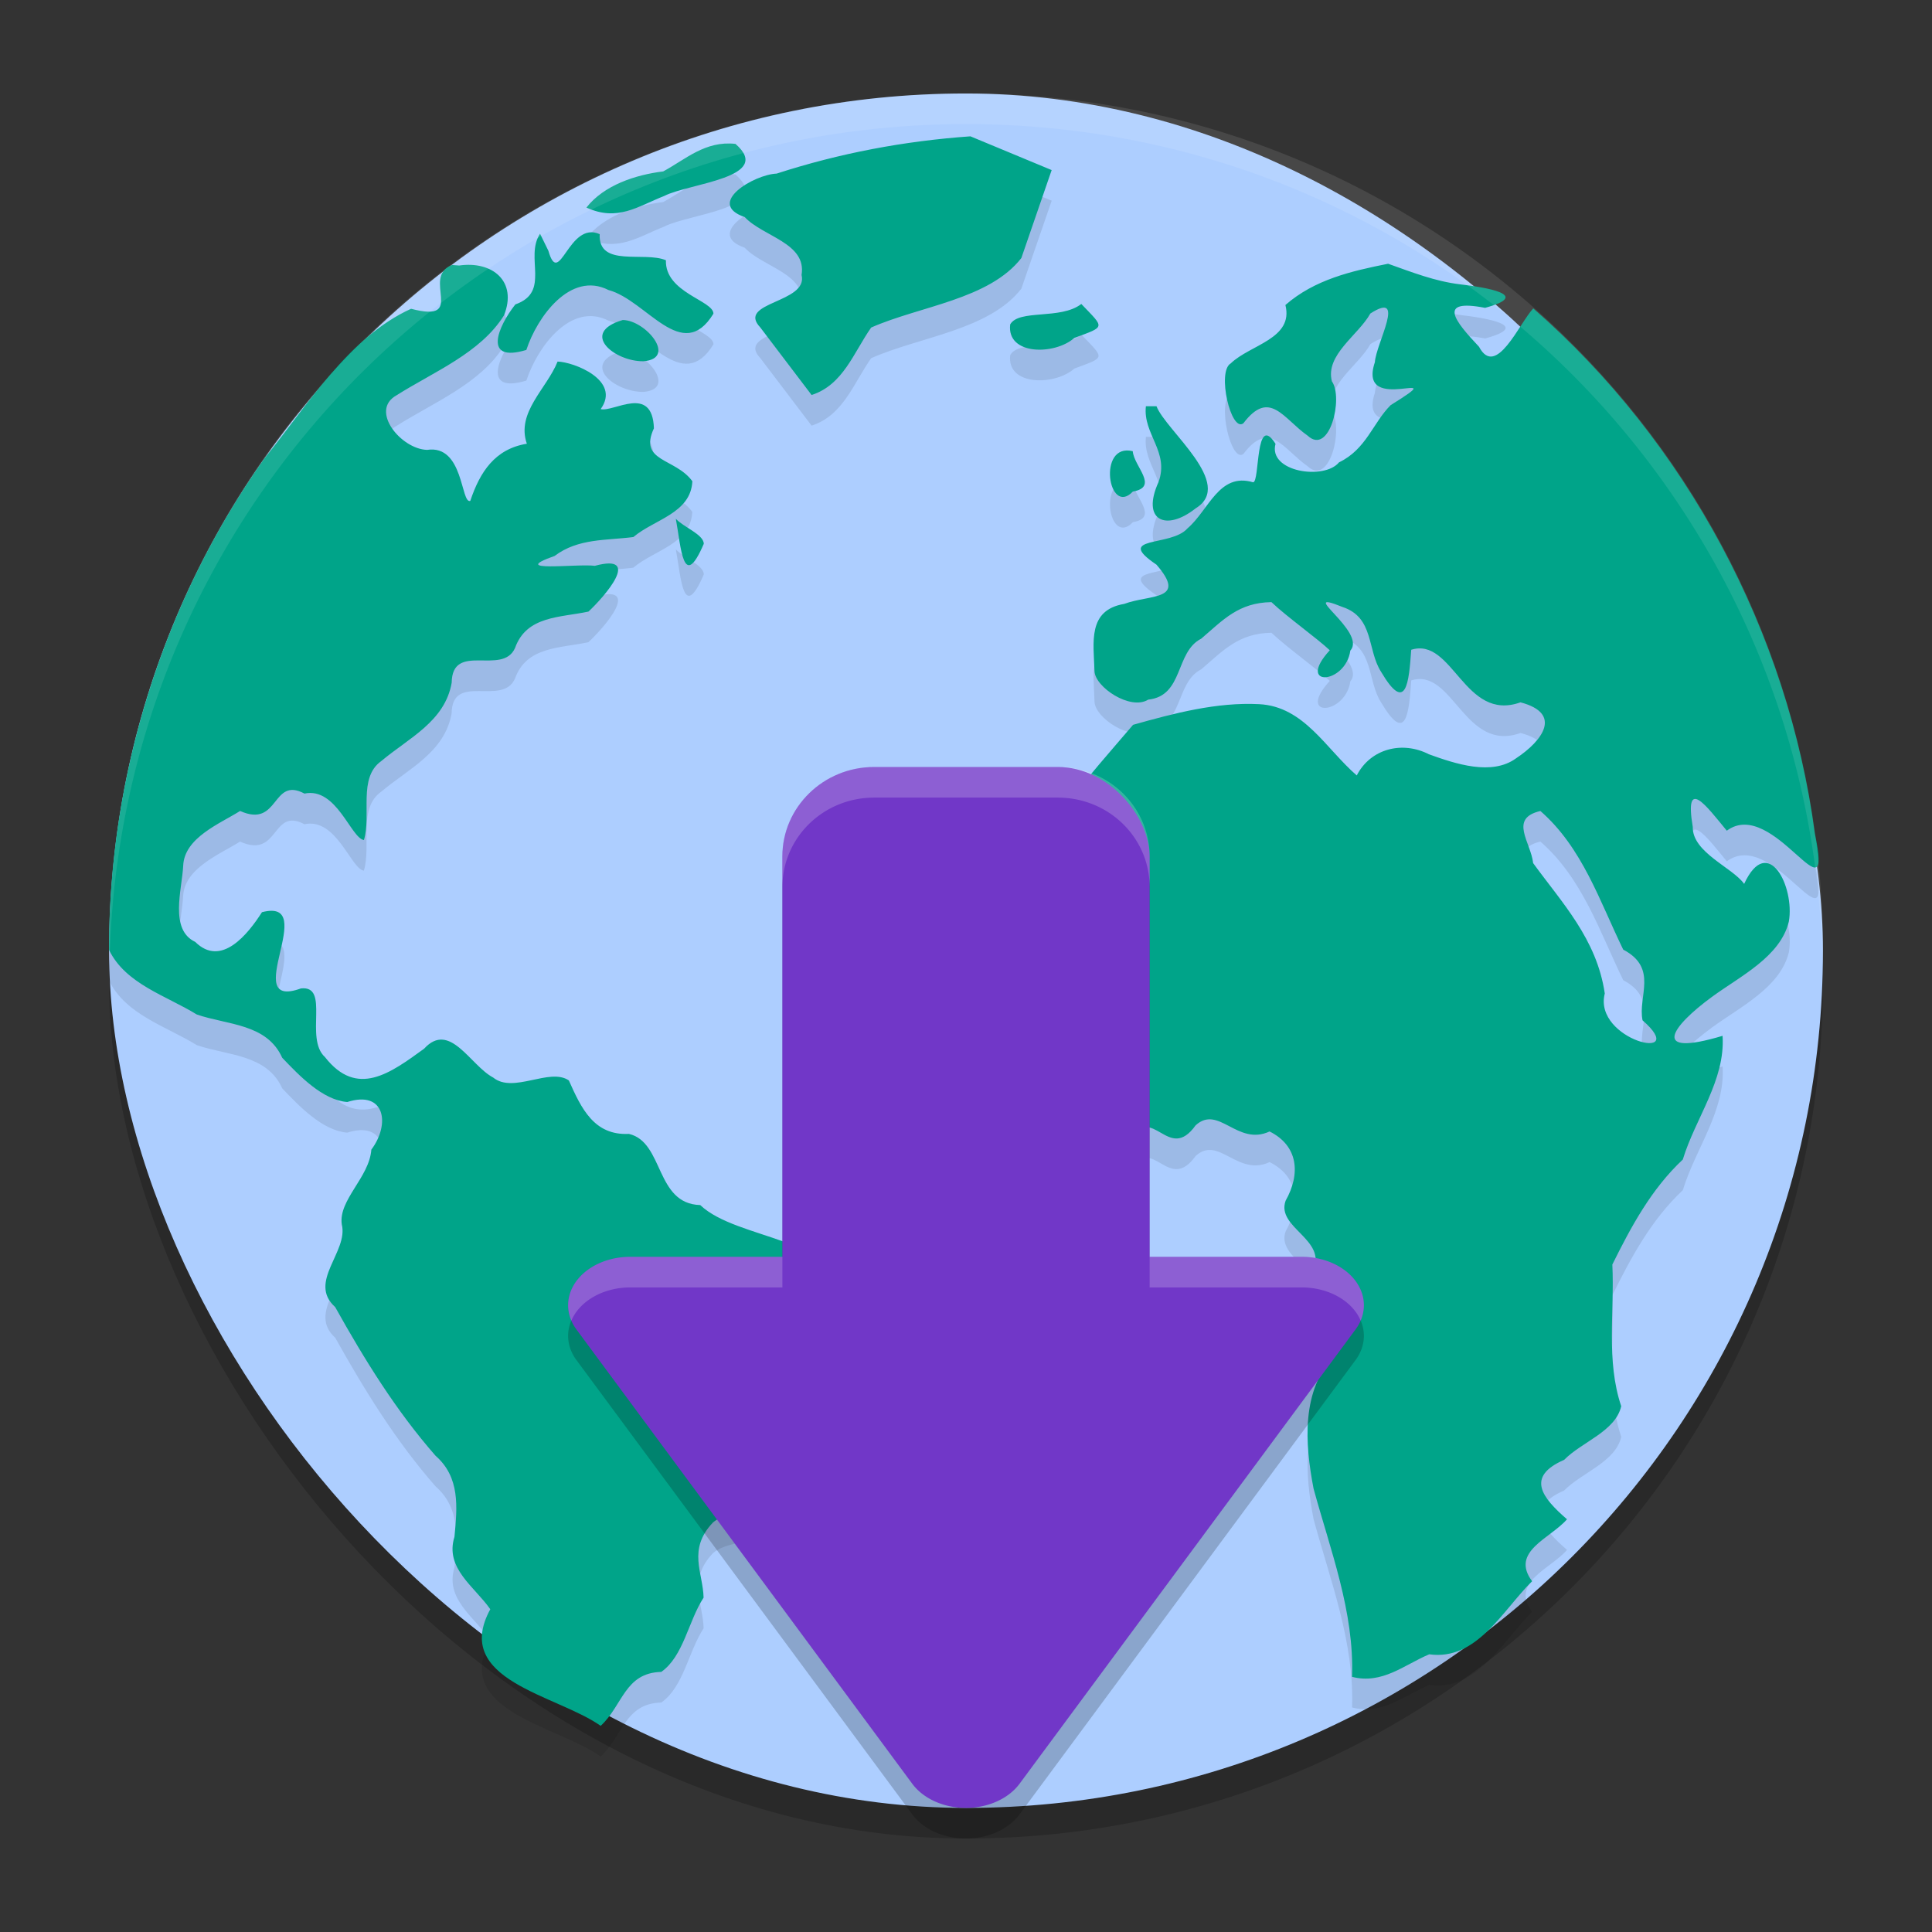 <?xml version="1.0" encoding="UTF-8" standalone="no"?>
<svg
   width="62"
   height="62"
   version="1"
   id="svg7"
   sodipodi:docname="awgg.svg"
   inkscape:version="1.4.2 (unknown)"
   xmlns:inkscape="http://www.inkscape.org/namespaces/inkscape"
   xmlns:sodipodi="http://sodipodi.sourceforge.net/DTD/sodipodi-0.dtd"
   xmlns="http://www.w3.org/2000/svg"
   xmlns:svg="http://www.w3.org/2000/svg">
  <rect width="100%" height="100%" fill="#333333" stroke="none"/>
  <defs
     id="defs7" />
  <sodipodi:namedview
     id="namedview7"
     pagecolor="#ffffff"
     bordercolor="#000000"
     borderopacity="0.25"
     inkscape:showpageshadow="2"
     inkscape:pageopacity="0.0"
     inkscape:pagecheckerboard="0"
     inkscape:deskcolor="#d1d1d1"
     showgrid="false"
     inkscape:zoom="11.921875"
     inkscape:cx="32"
     inkscape:cy="32"
     inkscape:current-layer="svg7">
    <inkscape:grid
       id="grid7"
       units="px"
       originx="0"
       originy="0"
       spacingx="1"
       spacingy="1"
       empcolor="#0099e5"
       empopacity="0.302"
       color="#0099e5"
       opacity="0.149"
       empspacing="5"
       enabled="true"
       visible="false" />
  </sodipodi:namedview>
  <g
     id="g7"
     transform="translate(-0.5,-1)">
    <rect
       style="opacity:0.2;stroke-width:0.982"
       width="55"
       height="55.018"
       x="4"
       y="4.982"
       rx="27.5"
       ry="27.509"
       id="rect1" />
    <rect
       style="fill:#adceff;stroke-width:0.982;fill-opacity:1"
       width="55"
       height="55.018"
       x="4"
       y="4"
       rx="27.5"
       ry="27.509"
       id="rect2" />
    <path
       style="opacity:0.1;stroke-width:0.982"
       d="m 31.642,6.358 c -2.121,0.15 -4.196,0.54 -6.219,1.196 -0.722,0.028 -2.291,0.958 -1.025,1.395 0.589,0.63 1.995,0.83 1.825,1.858 0.227,0.904 -2.101,0.863 -1.326,1.682 0.549,0.723 1.099,1.447 1.648,2.17 1.015,-0.326 1.349,-1.365 1.912,-2.165 1.567,-0.691 3.784,-0.9 4.819,-2.23 C 33.601,9.322 33.926,8.381 34.25,7.44 33.381,7.079 32.512,6.719 31.642,6.358 Z M 24.101,6.599 C 23.13,6.495 22.508,7.092 21.783,7.484 20.89,7.593 19.881,7.925 19.318,8.644 20.32,9.098 20.951,8.614 21.815,8.271 22.618,7.859 25.348,7.688 24.101,6.599 Z M 17.831,9.485 c -0.5,0.763 0.351,1.867 -0.792,2.267 -0.564,0.714 -1.057,1.887 0.353,1.461 0.345,-1.059 1.416,-2.543 2.636,-1.923 1.228,0.33 2.365,2.395 3.368,0.759 -4.09e-4,-0.425 -1.56,-0.674 -1.525,-1.715 -0.694,-0.298 -2.177,0.243 -2.126,-0.839 C 18.742,9.05 18.453,11.269 18.098,10.029 18.009,9.848 17.92,9.666 17.831,9.485 Z m 27.215,0.962 c -1.187,0.237 -2.359,0.508 -3.295,1.324 0.272,1.087 -1.13,1.27 -1.754,1.874 -0.452,0.255 0.008,2.228 0.405,1.922 0.843,-1.112 1.279,-0.153 2.063,0.397 0.705,0.655 1.153,-1.217 0.778,-1.744 -0.22,-0.851 0.849,-1.48 1.234,-2.176 1.176,-0.755 0.182,0.963 0.145,1.563 -0.594,1.772 2.634,0.053 0.506,1.378 -0.571,0.57 -0.78,1.415 -1.657,1.836 -0.474,0.578 -2.281,0.307 -2.037,-0.595 -0.66,-1.035 -0.497,1.245 -0.721,1.234 -1.094,-0.326 -1.419,0.895 -2.105,1.48 -0.525,0.603 -2.378,0.229 -0.995,1.163 1.009,1.165 -0.201,0.949 -1.036,1.26 -1.18,0.203 -0.982,1.231 -0.952,2.159 0.018,0.511 1.15,1.27 1.724,0.913 1.145,-0.123 0.856,-1.529 1.702,-1.957 0.703,-0.602 1.196,-1.157 2.252,-1.172 0.487,0.465 1.472,1.165 1.872,1.545 -1.102,1.202 0.506,1.104 0.66,0.009 0.544,-0.603 -1.791,-2.021 -0.251,-1.398 1.019,0.336 0.785,1.378 1.238,2.081 0.806,1.363 0.892,0.346 0.967,-0.708 1.339,-0.421 1.702,2.333 3.507,1.687 1.353,0.356 0.712,1.231 -0.142,1.796 -0.78,0.569 -1.943,0.179 -2.799,-0.13 -0.847,-0.435 -1.868,-0.186 -2.314,0.68 -0.99,-0.855 -1.69,-2.212 -3.128,-2.287 -1.362,-0.071 -2.736,0.292 -4.05,0.662 -1.456,1.709 -3.031,3.374 -3.709,5.558 -0.704,0.866 0.804,1.384 -0.342,2.172 -0.798,0.745 0.272,1.666 0.437,2.502 0.859,1.019 2.176,4.371 3.502,3.074 0.747,-1.18 1.242,0.773 2.119,-0.453 0.739,-0.675 1.337,0.678 2.373,0.197 0.921,0.459 1.001,1.36 0.515,2.222 -0.313,0.875 1.354,1.235 0.88,2.256 -0.224,0.999 0.214,1.847 0.71,2.681 -1.103,1.151 -0.97,2.857 -0.694,4.299 0.539,1.978 1.312,3.961 1.235,6.043 0.966,0.253 1.679,-0.387 2.478,-0.723 1.525,0.216 2.354,-1.412 3.301,-2.345 -0.711,-0.956 0.584,-1.369 1.12,-1.988 -0.801,-0.693 -1.332,-1.366 -0.092,-1.907 0.572,-0.581 1.644,-0.91 1.832,-1.721 -0.493,-1.469 -0.212,-3.029 -0.285,-4.547 0.607,-1.225 1.252,-2.423 2.261,-3.369 0.402,-1.328 1.369,-2.545 1.276,-3.97 -2.352,0.704 -1.642,-0.299 -0.338,-1.252 0.904,-0.663 2.19,-1.282 2.465,-2.414 0.197,-1.116 -0.675,-2.85 -1.434,-1.21 -0.369,-0.523 -1.667,-1.008 -1.649,-1.828 -0.278,-1.655 0.447,-0.661 1.092,0.121 1.5,-1.112 3.458,3.07 2.825,0.086 -0.858,-6.459 -4.132,-12.561 -9.036,-16.847 -0.448,0.478 -1.197,2.259 -1.74,1.231 -0.769,-0.816 -1.372,-1.552 0.194,-1.249 1.535,-0.417 0.006,-0.659 -0.799,-0.754 -0.807,-0.094 -1.555,-0.39 -2.315,-0.659 z m -30.038,0.04 c -1.015,0.391 0.506,1.883 -1.315,1.405 -1.996,0.905 -3.325,3.1 -4.712,4.809 -3.236,4.574 -4.995,10.164 -4.981,15.766 0.531,1.096 1.838,1.468 2.817,2.073 0.994,0.34 2.246,0.289 2.741,1.388 0.553,0.58 1.296,1.357 2.087,1.42 1.215,-0.389 1.386,0.712 0.773,1.528 -0.066,0.893 -1.06,1.613 -0.949,2.398 0.221,0.88 -1.107,1.849 -0.212,2.654 0.941,1.683 1.948,3.318 3.221,4.771 0.792,0.694 0.698,1.649 0.607,2.603 -0.314,1.008 0.639,1.592 1.15,2.323 -1.246,2.286 2.129,2.743 3.542,3.742 0.71,-0.65 0.767,-1.701 1.945,-1.731 0.715,-0.501 0.867,-1.631 1.358,-2.383 -0.016,-0.798 -0.527,-1.544 0.303,-2.414 0.625,-0.528 1.915,-0.176 2.148,-1.278 0.849,-0.875 0.162,-2.088 0.162,-3.15 0.66,-0.904 1.798,-1.598 1.672,-2.847 0.143,-1.863 -3.21,-1.779 -4.392,-2.909 -1.452,-0.042 -1.159,-2.021 -2.289,-2.284 -1.122,0.056 -1.53,-0.823 -1.928,-1.716 -0.618,-0.422 -1.782,0.435 -2.429,-0.093 -0.733,-0.386 -1.39,-1.826 -2.215,-0.926 -1.085,0.787 -2.153,1.587 -3.183,0.269 -0.668,-0.602 0.171,-2.311 -0.774,-2.203 -2.018,0.73 0.64,-2.933 -1.25,-2.447 -0.448,0.702 -1.306,1.784 -2.141,0.954 -0.838,-0.394 -0.425,-1.677 -0.387,-2.445 0.036,-0.899 1.173,-1.347 1.826,-1.756 1.267,0.567 1.007,-1.122 2.066,-0.558 1.027,-0.219 1.491,1.43 1.908,1.491 0.245,-0.812 -0.197,-1.999 0.556,-2.534 0.88,-0.741 2.042,-1.268 2.26,-2.514 0.018,-1.33 1.632,-0.209 2.033,-1.115 0.369,-1.038 1.447,-0.973 2.357,-1.169 0.498,-0.462 1.749,-1.885 0.203,-1.468 -0.563,-0.076 -2.829,0.226 -1.29,-0.317 0.758,-0.574 1.677,-0.494 2.528,-0.607 0.67,-0.568 1.842,-0.758 1.893,-1.791 -0.556,-0.757 -1.734,-0.613 -1.234,-1.698 -0.048,-1.42 -1.298,-0.508 -1.709,-0.616 0.667,-0.928 -0.867,-1.513 -1.382,-1.526 -0.35,0.875 -1.334,1.63 -0.987,2.637 -1.026,0.167 -1.506,0.909 -1.815,1.834 -0.308,0.107 -0.208,-1.814 -1.385,-1.637 -0.831,-0.02 -1.859,-1.261 -0.984,-1.75 1.2,-0.76 2.692,-1.354 3.451,-2.567 0.436,-1.087 -0.368,-1.754 -1.44,-1.599 l -0.149,-0.011 z m 20.193,1.251 c -0.662,0.515 -2,0.159 -2.282,0.656 -0.119,1.002 1.437,0.987 2.059,0.433 1.016,-0.376 0.97,-0.307 0.223,-1.09 z m -14.714,0.514 c -1.408,0.414 -0.257,1.337 0.662,1.324 1.096,-0.088 0.076,-1.316 -0.662,-1.324 z m 16.787,2.767 c -0.101,0.897 0.761,1.457 0.405,2.434 -0.56,1.231 0.233,1.601 1.191,0.844 1.279,-0.783 -0.958,-2.497 -1.256,-3.278 -0.113,0 -0.226,0 -0.34,0 z m -0.422,1.443 c -1.149,-0.283 -0.785,2.123 0.004,1.295 0.85,-0.148 0.034,-0.804 -0.004,-1.295 z M 22.189,18.629 c 0.169,0.912 0.229,2.358 0.897,0.805 -9.41e-4,-0.302 -0.66,-0.538 -0.897,-0.805 z m 27.744,9.378 c 1.35,1.178 1.897,2.884 2.659,4.449 1.133,0.595 0.462,1.505 0.62,2.269 1.577,1.381 -1.597,0.646 -1.212,-0.861 -0.257,-1.75 -1.381,-2.918 -2.299,-4.184 -0.072,-0.67 -0.791,-1.434 0.232,-1.672 z"
       id="path2" />
    <path
       style="fill:#00a489;stroke-width:0.982;fill-opacity:1"
       d="m 31.642,5.375 c -2.121,0.15 -4.196,0.54 -6.219,1.196 -0.722,0.028 -2.291,0.958 -1.025,1.395 0.589,0.63 1.995,0.83 1.825,1.858 0.227,0.904 -2.101,0.863 -1.326,1.682 0.549,0.723 1.099,1.447 1.648,2.17 1.015,-0.326 1.349,-1.365 1.912,-2.165 1.567,-0.691 3.784,-0.9 4.819,-2.23 0.324,-0.941 0.649,-1.882 0.973,-2.823 C 33.381,6.097 32.512,5.736 31.642,5.375 Z M 24.101,5.617 C 23.13,5.512 22.508,6.11 21.783,6.501 c -0.893,0.109 -1.902,0.442 -2.464,1.16 1.002,0.455 1.632,-0.03 2.497,-0.373 0.803,-0.411 3.533,-0.583 2.286,-1.671 z m -6.271,2.885 c -0.5,0.763 0.351,1.867 -0.792,2.267 -0.564,0.714 -1.057,1.887 0.353,1.461 0.345,-1.059 1.416,-2.543 2.636,-1.923 1.228,0.33 2.365,2.395 3.368,0.759 C 23.395,10.642 21.835,10.393 21.87,9.352 21.176,9.055 19.693,9.596 19.745,8.514 18.742,8.068 18.453,10.287 18.098,9.047 18.009,8.865 17.92,8.684 17.831,8.502 Z m 27.215,0.962 c -1.187,0.237 -2.359,0.508 -3.295,1.324 0.272,1.087 -1.13,1.27 -1.754,1.874 -0.452,0.255 0.008,2.228 0.405,1.922 0.843,-1.112 1.279,-0.153 2.063,0.397 0.705,0.655 1.153,-1.217 0.778,-1.744 -0.22,-0.851 0.849,-1.48 1.234,-2.176 1.176,-0.755 0.182,0.963 0.145,1.563 -0.594,1.772 2.634,0.053 0.506,1.378 -0.571,0.57 -0.78,1.415 -1.657,1.836 -0.474,0.578 -2.281,0.307 -2.037,-0.595 -0.66,-1.035 -0.497,1.245 -0.721,1.234 -1.094,-0.326 -1.419,0.895 -2.105,1.48 -0.525,0.603 -2.378,0.229 -0.995,1.163 1.009,1.165 -0.201,0.949 -1.036,1.26 -1.18,0.203 -0.982,1.231 -0.952,2.159 0.018,0.511 1.15,1.27 1.724,0.913 1.145,-0.123 0.856,-1.529 1.702,-1.957 0.703,-0.602 1.196,-1.157 2.252,-1.172 0.487,0.465 1.472,1.165 1.872,1.545 -1.102,1.202 0.506,1.104 0.66,0.009 0.544,-0.603 -1.791,-2.021 -0.251,-1.398 1.019,0.336 0.785,1.378 1.238,2.081 0.806,1.363 0.892,0.346 0.967,-0.708 1.339,-0.421 1.702,2.333 3.507,1.687 1.353,0.356 0.712,1.231 -0.142,1.796 -0.78,0.569 -1.943,0.179 -2.799,-0.13 -0.847,-0.435 -1.868,-0.186 -2.314,0.68 -0.99,-0.855 -1.69,-2.212 -3.128,-2.287 -1.362,-0.071 -2.736,0.292 -4.05,0.662 -1.456,1.709 -3.031,3.374 -3.709,5.558 -0.704,0.866 0.804,1.384 -0.342,2.172 -0.798,0.745 0.272,1.666 0.437,2.502 0.859,1.019 2.176,4.371 3.502,3.074 0.747,-1.18 1.242,0.773 2.119,-0.453 0.739,-0.675 1.337,0.678 2.373,0.197 0.921,0.459 1.001,1.36 0.515,2.222 -0.313,0.875 1.354,1.235 0.88,2.256 -0.224,0.999 0.214,1.847 0.71,2.681 -1.103,1.151 -0.97,2.857 -0.694,4.299 0.539,1.978 1.312,3.961 1.235,6.043 0.966,0.253 1.679,-0.387 2.478,-0.723 1.525,0.216 2.354,-1.412 3.301,-2.345 -0.711,-0.956 0.584,-1.369 1.12,-1.988 -0.801,-0.693 -1.332,-1.366 -0.092,-1.907 0.572,-0.581 1.644,-0.91 1.832,-1.721 -0.493,-1.469 -0.212,-3.029 -0.285,-4.547 0.607,-1.225 1.252,-2.423 2.261,-3.369 0.402,-1.328 1.369,-2.545 1.276,-3.97 -2.352,0.704 -1.642,-0.299 -0.338,-1.252 0.904,-0.663 2.19,-1.282 2.465,-2.414 0.197,-1.116 -0.675,-2.85 -1.434,-1.21 -0.369,-0.523 -1.667,-1.008 -1.649,-1.828 -0.278,-1.655 0.447,-0.661 1.092,0.121 1.5,-1.112 3.458,3.07 2.825,0.086 -0.858,-6.459 -4.132,-12.561 -9.036,-16.847 -0.448,0.478 -1.197,2.259 -1.74,1.231 -0.769,-0.816 -1.372,-1.552 0.194,-1.249 1.535,-0.417 0.006,-0.659 -0.799,-0.754 C 46.554,10.029 45.806,9.734 45.046,9.464 Z m -30.038,0.04 c -1.015,0.391 0.506,1.883 -1.315,1.405 -1.996,0.905 -3.325,3.1 -4.712,4.809 -3.236,4.574 -4.995,10.164 -4.981,15.766 0.531,1.096 1.838,1.468 2.817,2.073 0.994,0.34 2.246,0.289 2.741,1.388 0.553,0.58 1.296,1.357 2.087,1.42 1.215,-0.389 1.386,0.712 0.773,1.528 -0.066,0.893 -1.06,1.613 -0.949,2.398 0.221,0.88 -1.107,1.849 -0.212,2.654 0.941,1.683 1.948,3.318 3.221,4.771 0.792,0.694 0.698,1.649 0.607,2.603 -0.314,1.008 0.639,1.592 1.15,2.323 -1.246,2.286 2.129,2.743 3.542,3.742 0.71,-0.65 0.767,-1.701 1.945,-1.731 0.715,-0.501 0.867,-1.631 1.358,-2.383 -0.016,-0.798 -0.527,-1.544 0.303,-2.414 0.625,-0.528 1.915,-0.176 2.148,-1.278 0.849,-0.875 0.162,-2.088 0.162,-3.15 0.66,-0.904 1.798,-1.598 1.672,-2.847 0.143,-1.863 -3.21,-1.779 -4.392,-2.909 -1.452,-0.042 -1.159,-2.021 -2.289,-2.284 -1.122,0.056 -1.53,-0.823 -1.928,-1.716 -0.618,-0.422 -1.782,0.435 -2.429,-0.093 -0.733,-0.386 -1.39,-1.826 -2.215,-0.926 -1.085,0.787 -2.153,1.587 -3.183,0.269 C 10.263,34.321 11.102,32.612 10.156,32.72 8.138,33.45 10.796,29.787 8.907,30.273 8.459,30.975 7.601,32.057 6.766,31.227 5.928,30.833 6.341,29.55 6.379,28.782 6.415,27.883 7.552,27.435 8.205,27.025 9.472,27.592 9.212,25.903 10.271,26.467 c 1.027,-0.219 1.491,1.43 1.908,1.491 0.245,-0.812 -0.197,-1.999 0.556,-2.534 0.88,-0.741 2.042,-1.268 2.26,-2.514 0.018,-1.33 1.632,-0.209 2.033,-1.115 0.369,-1.038 1.447,-0.973 2.357,-1.169 0.498,-0.462 1.749,-1.885 0.203,-1.468 -0.563,-0.076 -2.829,0.226 -1.29,-0.317 0.758,-0.574 1.677,-0.494 2.528,-0.607 0.67,-0.568 1.842,-0.758 1.893,-1.791 -0.556,-0.757 -1.734,-0.613 -1.234,-1.698 -0.048,-1.42 -1.298,-0.508 -1.709,-0.616 0.667,-0.928 -0.867,-1.513 -1.382,-1.526 -0.35,0.875 -1.334,1.63 -0.987,2.637 -1.026,0.167 -1.506,0.909 -1.815,1.834 -0.308,0.107 -0.208,-1.814 -1.385,-1.637 -0.831,-0.02 -1.859,-1.261 -0.984,-1.75 1.2,-0.76 2.692,-1.354 3.451,-2.567 0.436,-1.087 -0.368,-1.754 -1.44,-1.599 l -0.149,-0.011 z m 20.193,1.251 c -0.662,0.515 -2,0.159 -2.282,0.656 -0.119,1.002 1.437,0.987 2.059,0.433 1.016,-0.376 0.97,-0.307 0.223,-1.09 z m -14.714,0.514 c -1.408,0.414 -0.257,1.337 0.662,1.324 1.096,-0.088 0.076,-1.316 -0.662,-1.324 z m 16.787,2.767 c -0.101,0.897 0.761,1.457 0.405,2.434 -0.56,1.231 0.233,1.601 1.191,0.844 1.279,-0.783 -0.958,-2.497 -1.256,-3.278 -0.113,0 -0.226,0 -0.34,0 z m -0.422,1.443 c -1.149,-0.283 -0.785,2.123 0.004,1.295 0.85,-0.148 0.034,-0.804 -0.004,-1.295 z m -14.663,2.168 c 0.169,0.912 0.229,2.358 0.897,0.805 -9.41e-4,-0.302 -0.66,-0.538 -0.897,-0.805 z m 27.744,9.378 c 1.35,1.178 1.897,2.884 2.659,4.449 1.133,0.595 0.462,1.505 0.62,2.269 1.577,1.381 -1.597,0.646 -1.212,-0.861 -0.257,-1.75 -1.381,-2.918 -2.299,-4.184 -0.072,-0.67 -0.791,-1.434 0.232,-1.672 z"
       id="path3" />
    <path
       style="opacity:0.2;stroke-width:0.982"
       d="m 28.554,26.597 c -1.632,0 -2.946,1.282 -2.946,2.873 V 42.316 H 20.718 a 1.989,1.553 0 0 0 -1.721,2.328 l 10.779,14.581 a 1.989,1.553 0 0 0 3.443,0 L 44.003,44.644 A 1.989,1.553 0 0 0 42.279,42.316 H 37.393 V 29.469 c 0,-1.591 -1.314,-2.873 -2.946,-2.873 z"
       id="path4" />
    <rect
       style="fill:#7137c8;stroke-width:0.982"
       width="11.786"
       height="18.667"
       x="25.607"
       y="25.614"
       rx="2.946"
       ry="2.872"
       id="rect4" />
    <path
       style="fill:#7137c8;stroke-width:0.982"
       d="m 20.717,41.333 a 1.989,1.553 0 0 0 -1.72,2.329 l 10.778,14.58 a 1.989,1.553 0 0 0 3.444,0 L 44.002,43.662 a 1.989,1.553 0 0 0 -1.724,-2.329 z"
       id="path5" />
    <path
       style="opacity:0.2;fill:#ffffff;stroke-width:0.982"
       d="m 28.554,25.614 c -1.632,0 -2.946,1.282 -2.946,2.873 v 0.982 c 0,-1.591 1.314,-2.873 2.946,-2.873 h 5.893 c 1.632,0 2.946,1.282 2.946,2.873 v -0.982 c 0,-1.591 -1.314,-2.873 -2.946,-2.873 z M 20.718,41.333 a 1.989,1.553 0 0 0 -1.882,2.047 1.989,1.553 0 0 1 1.882,-1.065 h 4.89 v -0.982 z m 16.675,0 v 0.982 h 4.886 a 1.989,1.553 0 0 1 1.886,1.065 1.989,1.553 0 0 0 -1.886,-2.047 z"
       id="path6" />
    <path
       style="opacity:0.1;fill:#ffffff;stroke-width:0.982"
       d="M 31.5,4 C 16.265,4 4,16.269 4,31.509 4,31.674 4.011,31.836 4.013,32 4.275,16.99 16.43,4.982 31.5,4.982 46.57,4.982 58.725,16.99 58.987,32 58.989,31.836 59,31.674 59,31.509 59,16.269 46.735,4 31.5,4 Z"
       id="path7" />
  </g>
</svg>
